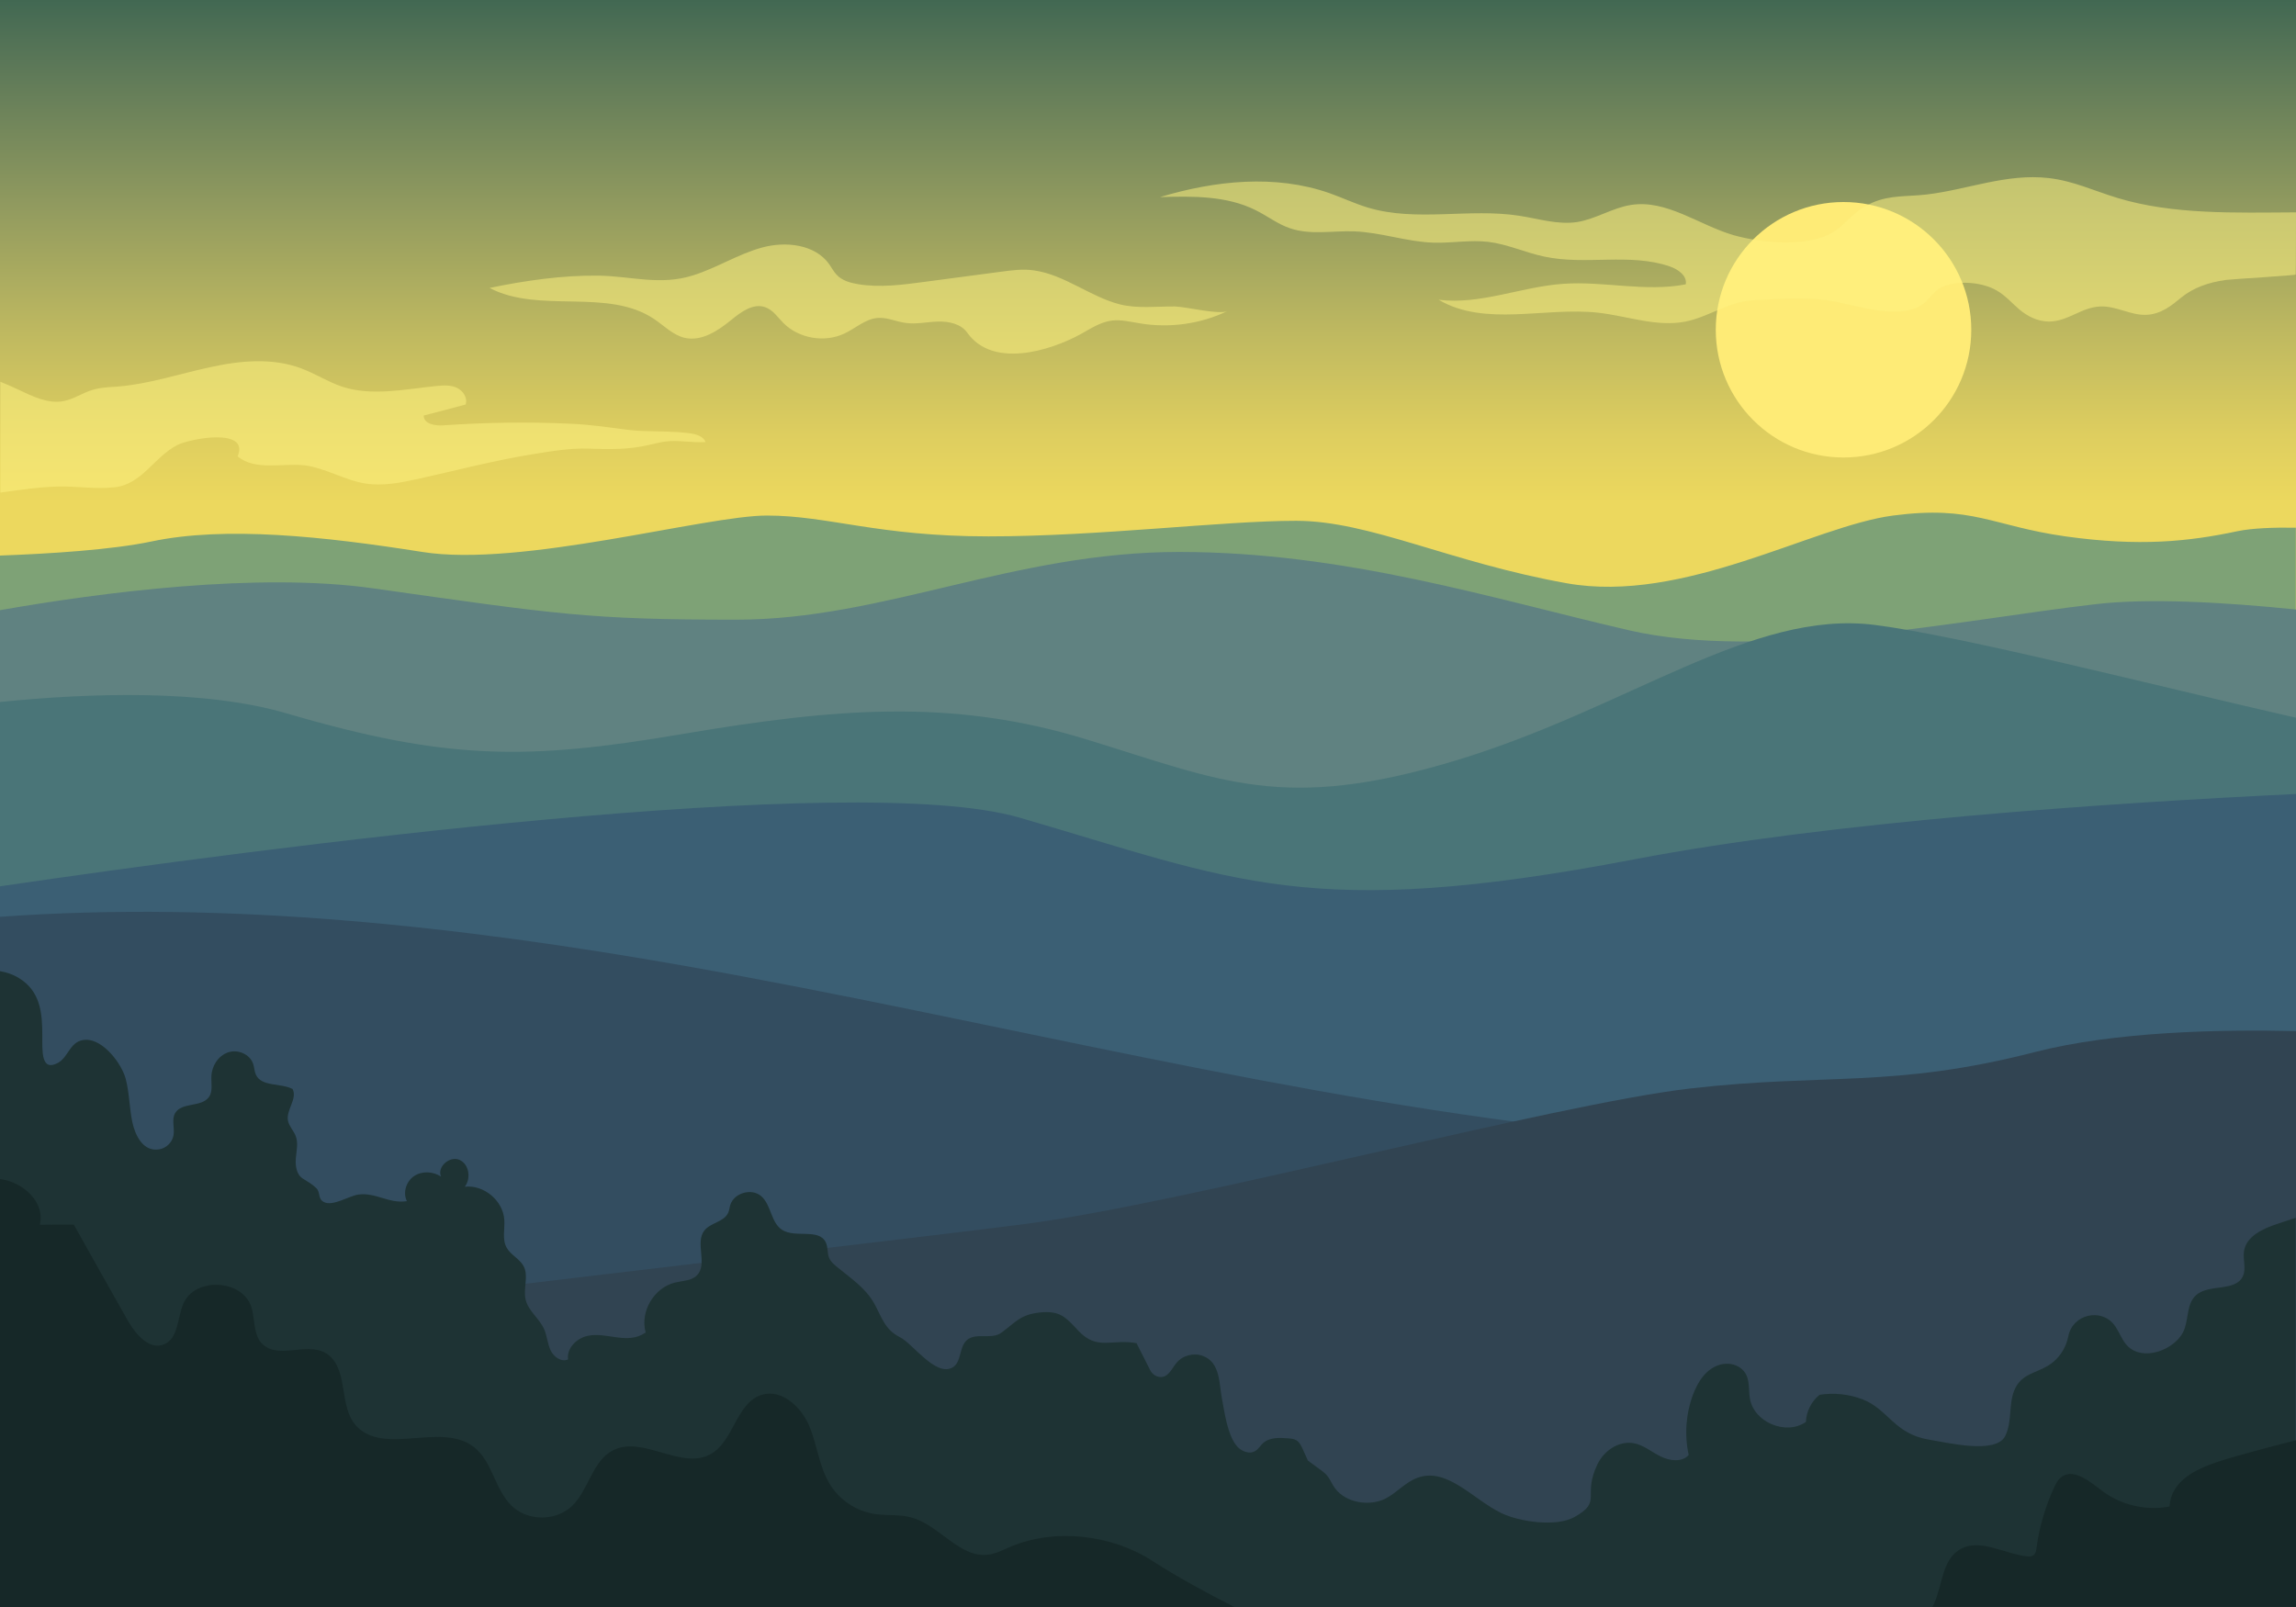 <?xml version="1.0" encoding="utf-8"?>
<!-- Generator: Adobe Illustrator 18.0.0, SVG Export Plug-In . SVG Version: 6.00 Build 0)  -->
<!DOCTYPE svg PUBLIC "-//W3C//DTD SVG 1.1//EN" "http://www.w3.org/Graphics/SVG/1.1/DTD/svg11.dtd">
<svg version="1.1" id="Layer_1" xmlns="http://www.w3.org/2000/svg" xmlns:xlink="http://www.w3.org/1999/xlink" x="0px" y="0px"
	 viewBox="0 0 1400 980" enable-background="new 0 0 1400 980" xml:space="preserve">
<g>
	<linearGradient id="SVGID_1_" gradientUnits="userSpaceOnUse" x1="700" y1="354.408" x2="700" y2="-2.585">
		<stop  offset="0.134" style="stop-color:#ECD85E"/>
		<stop  offset="0.248" style="stop-color:#DECE5F"/>
		<stop  offset="0.422" style="stop-color:#BFB960"/>
		<stop  offset="0.636" style="stop-color:#929B5F"/>
		<stop  offset="0.88" style="stop-color:#5C7858"/>
		<stop  offset="1" style="stop-color:#406752"/>
	</linearGradient>
	<rect fill="url(#SVGID_1_)" width="1400" height="980"/>
	<circle fill="#FEEB76" cx="1124.1" cy="201.1" r="77.9"/>
	<path fill="#7EA276" d="M1400,321.8c-13.9-0.2-26.7,0.3-35.5,2.1c-30,6.4-60,9.5-105.1,3.2c-45-6.4-56.3-19.1-105.1-12.7
		c-48.8,6.4-127.6,54-198.9,41.3c-71.3-12.7-120.1-38.1-165.1-38.1s-120.1,9.5-187.6,9.5s-97.6-12.7-135.1-12.7
		c-37.5,0-150.1,31.8-210.1,22.2c-60-9.5-120.1-15.9-165.1-6.4c-24.1,5.1-62.3,7.5-92.5,8.6V980h1400V321.8z"/>
	<path fill="#608281" d="M1400,371.7c-43.9-4.5-89.7-7-121.8-3.3c-82.6,9.5-202.6,35-285.2,15.9c-82.6-19.1-172.6-47.7-273.9-47.7
		S539,377.9,449,377.9s-108.8-3.2-221.4-19.1c-70.5-10-166,2.5-227.6,13.3V980h1400V371.7z"/>
	<path fill="#4A7578" d="M1400,437.7c-86.1-19.6-204-49.9-256.9-56.6c-75-9.5-150.1,50.8-255.2,82.6S745.4,476.4,662.8,451
		c-82.6-25.4-153.8-19.1-247.7-3.2S272.6,463.7,175,435.1c-50.4-14.8-119.7-12.6-175-7V980h1400V437.7z"/>
	<path fill="#3B5F74" d="M1400,484.2c-115.3,5.5-283.6,16.9-403.2,39.8c-198.9,38.1-243.9,12.7-375.2-25.4
		C520.8,469.4,161.8,516.8,0,540.5V980h1400V484.2z"/>
	<path fill="#334D60" d="M1400,703.8c-140.5,0.2-281,1.4-420.3-13.1C789.6,670.9,605.5,622.3,418,589.1c-137.1-24.2-279.2-40-418-30
		V980h1400V703.8z"/>
	<path fill="#314452" d="M1400,628.8c-46.7-1.1-110.7,0.3-159.3,12.8c-86.3,22.2-127.6,12.7-210.1,22.2
		c-82.6,9.5-307.7,69.9-405.3,82.6c-66.5,8.7-412.1,48.3-625.3,75.7V980h1400V628.8z"/>
	<path fill="#1E3334" d="M1400,742.6c-3.6,1.2-7.3,2.4-10.9,3.6c-8.9,2.9-19.4,7.5-20.8,16.8c-0.8,5.1,1.5,10.6-0.7,15.3
		c-4.5,9.7-20.9,4.4-28.7,11.7c-5.3,4.9-4.5,13.4-6.8,20.2c-1.1,3.2-3.3,6.2-6.2,8.6c-8.5,7.2-22.7,9.8-29.8,0.7
		c-2.5-3.2-3.9-7.1-6.2-10.5c-0.2-0.3-0.5-0.6-0.7-1c-8.2-10.6-25.4-6.4-28,6.8c-1.2,6-4.3,11.6-8.9,15.5c-8.8,7.6-19.5,6-24.2,17.9
		c-3.4,8.7-1.1,18.8-5.4,27.5c-5.6,11.4-35.6,4-46.6,2.2c-21.1-3.5-24.8-18.5-40.3-24.5c-8.3-3.2-17.5-4.2-26.3-2.8
		c-5,4-8.1,10.2-8.3,16.5c-12,8.5-31.8,0.3-34.2-14.3c-1.1-6.4,0.6-13.5-5.4-18.3c-3.6-2.8-8.3-3.5-12.7-2.3
		c-8.5,2.4-13.5,10.2-16.5,18.1c-4.4,11.7-5.4,24.7-2.7,37c-4.1,4.6-11.6,3.6-17.1,0.9s-10.4-7-16.5-8.1c-9.1-1.6-18.2,4.7-22.1,13
		c-9.3,19.4,3.3,22.4-13.9,32c-11.2,6.3-33.6,2.9-44.5-2.3c-17.3-8.3-32.9-28-51-21.7c-7.5,2.6-12.8,9.2-19.8,12.8
		c-9.5,4.8-23.9,2.8-30.7-6.2c-1.7-2.2-2.7-4.9-4.3-7.1c-1.5-2-3.5-3.5-5.5-4.9c-2.3-1.7-4.5-3.3-6.8-5c-1.1-2.4-2.1-4.7-3.2-7.1
		c-0.9-2-2-4.2-3.9-5.3c-1.4-0.8-3-1-4.5-1.1c-5.5-0.5-11.7-0.8-15.8,2.9c-1.6,1.5-2.8,3.6-4.6,4.7c-3.8,2.4-9.1,0.1-11.8-3.5
		c-5.3-7-7-19.8-8.6-28.3c-1.8-9.2-0.9-22.1-11.6-26.1c-5.5-2.1-12.3-0.4-16.1,4.2c-3,3.6-5.1,9.3-10.4,8.6c-2.5-0.3-4.6-2-5.7-4.2
		l-8.3-16.4c-15.3-2.7-23.9,4.6-35.3-7.4c-7.8-8.3-11.1-12.6-23.7-11.3c-12,1.3-14.7,6-23.5,12.4c-5.9,4.3-15.6-0.4-21,4.5
		c-4.8,4.3-3.1,13.6-8.8,16.7c-10.3,5.6-24.1-14.6-31.9-18.5c-9.6-4.8-11.2-12.6-15.8-20.7c-5.3-9.4-14-15.1-22.4-22
		c-2-1.6-4-3.3-5-5.6c-1.3-3-0.6-6.6-2.1-9.6c-4.2-8.7-18.5-2.4-26.6-7.6c-6.9-4.4-6.6-15.3-12.8-20.6c-5.9-5-16.5-1.9-18.8,5.4
		c-0.5,1.6-0.6,3.3-1.3,4.8c-2.5,5.6-10.7,6-14.5,10.8c-5.9,7.5,2.2,20.5-4.5,27.3c-3.3,3.4-8.6,3.3-13.2,4.4
		c-12.9,3-21.7,17.7-18.1,30.5c-11.2,7.8-23.8-0.6-35.6,2.1c-6.6,1.5-12.7,7.6-11.7,14.3c-4,1.9-8.8-1.5-10.7-5.6s-2.1-8.7-3.9-12.8
		c-2.9-6.6-9.7-11.1-11.3-18.1c-1.6-6.7,2-14.2-1.2-20.3c-2.4-4.6-7.9-6.8-10.4-11.4c-2.8-5-1-11.3-1.4-17
		c-0.8-11.7-12.5-21.4-24.1-20.1c4-5.1,2.6-13.9-3.3-16.4c-5.9-2.5-13.7,4.2-11.2,10.2c-4.9-3.2-11.6-3.5-16.4-0.3
		c-4.8,3.2-7,10.1-4.4,15.3c-11.2,1.7-18.8-5.5-29.7-4c-5.5,0.8-15.5,7.3-20.8,4.6c-4-2-2.1-6-4.7-8.5c-2.8-2.7-4.9-3.7-8.3-5.9
		c-3.9-2.5-4.6-7.9-4.2-12.5c0.4-4.6,1.6-9.4-0.2-13.7c-1.3-3.1-3.9-5.7-4.6-9c-1.3-6.6,5.9-13.4,2.8-19.4c-7.4-3.8-19-1.2-22.4-8.8
		c-0.9-2-0.9-4.3-1.6-6.4c-1.9-6-9.4-9.2-15.4-7.1s-9.9,8.3-10.1,14.6c-0.2,4.3,1,9.1-1.5,12.6c-4.5,6.4-16.6,3-20.6,9.8
		c-2.3,4-0.2,9-1,13.5c-0.7,4.3-4.4,7.9-8.7,8.6c-10,1.7-14.7-8.8-16.4-16.5c-1.8-8.7-1.8-17.7-4-26.3c-2.4-9.3-13.6-24.2-24.3-24
		c-9.8,0.2-10.3,10.4-17.1,14.1c-10.3,5.5-9.5-7.2-9.5-16.5c0-13.7-1-27.1-14.2-35.2c-3.7-2.3-7.7-3.6-11.8-4.3V980h1400V742.6z"/>
	<g>
		<g>
			<g>
				<path fill="#162828" d="M702.2,951.6c-24.3-15.6-58.8-19.9-86.2-8.3c-4.2,1.8-8.3,4-12.9,4.7c-17.7,2.7-30.1-17.9-47.4-22.6
					c-7.2-2-14.9-1-22.3-2.1c-11.2-1.7-21.5-8.5-27.4-18.2c-6.6-10.8-7.7-24-12.6-35.6c-4.9-11.6-16.8-22.6-28.9-18.9
					c-15.7,4.8-17,28.5-31.4,36.3c-17.9,9.7-41.3-11.8-59.4-2.4c-12.6,6.5-14.7,24.1-24.9,33.9c-9.7,9.3-26.9,9.4-36.7,0
					c-10.4-9.9-11.8-27.2-23.2-36c-19.9-15.4-54.9,5.6-71.8-13c-10.4-11.5-4.7-32.4-16.1-42.5c-11.5-10.1-29.6,2.5-40.5-6.8
					c-6.2-5.3-4.8-15.1-7.2-22.9c-5.4-17.2-34.6-18.6-41.6-2c-3.6,8.7-2.9,20.9-11.6,24.6c-9,3.8-17.4-6.1-22.2-14.5
					c-11-19.5-22-39-32.9-58.5c-6.9,0-13.8,0-20.7,0.1C27.6,733.1,14.2,720.9,0,719v261h752.6C735.4,971.2,718.3,962,702.2,951.6z"
					/>
			</g>
			<g>
				<path fill="#162828" d="M1400,980V878.3c-17.5,4.4-36.9,9.8-40.2,10.8c-15,4.6-35.7,10.9-36.9,29.6c-14.4,2.8-29.9-0.9-41.5-9.8
					c-7.5-5.8-17.6-14-24.9-7.8c-1.8,1.5-2.9,3.7-3.9,5.8c-5.4,11.7-9.1,24.2-10.8,36.9c-0.2,1.8-0.5,3.7-2,4.7
					c-1.2,0.8-2.7,0.8-4.1,0.6c-14.1-1.7-29.3-11.6-41.3-3.8c-10.2,6.6-10,21.3-15,32.4c-0.3,0.8-0.7,1.5-1.1,2.2H1400z"/>
			</g>
		</g>
	</g>
	<path opacity="0.51" fill="#FEF381" d="M391.4,262.8c-3.2-0.1-6.4-0.4-9.6-0.8c-11.3-1.5-22.5-3.1-34-3.6
		c-25.8-1.2-51.8-0.8-77.6,1c-5,0.4-12-1-11.8-6c8.5-2.2,17-4.4,25.5-6.7c1.4-4-1.5-8.4-5.3-10.2c-3.8-1.8-8.2-1.5-12.4-1.1
		c-19.3,1.9-39.2,6.4-57.6,0.4c-8.6-2.9-16.3-7.9-24.8-11.1c-17.7-6.7-37.5-4.8-56-0.7c-18.5,4-36.7,10.1-55.5,11.7
		c-5.4,0.4-10.9,0.5-16,2.1c-6,1.8-11.3,5.6-17.5,6.8c-9.4,1.8-18.8-2.8-27.4-6.9c-3.7-1.7-7.4-3.4-11.2-4.9v67.6
		c11.7-1.6,23.4-3.4,35-3.7c11.7-0.3,23.3,1.8,35,0.4c16.4-1.9,23.9-18.5,37.9-25.7c7.6-3.9,44.3-10.9,36.8,6.9
		c10.8,9.1,28.1,3.9,40.9,5.5c12.9,1.7,24.4,9.1,37.2,11.1c10.5,1.6,21.2-0.5,31.7-2.8c23.5-5.2,46.9-11.4,70.7-15.2
		c11-1.8,22.6-3.7,33.7-3.3c12.4,0.5,24.2,0.6,36.4-2.2c3.2-0.7,6.5-1.6,9.8-2.1c8.3-1.1,16.6,0.8,24.9,0.3c-1.3-3.7-6-4.9-9.9-5.4
		C410.6,262.9,400.9,263.2,391.4,262.8z"/>
	<path opacity="0.51" fill="#FEF381" d="M1400,129.5c-37.2,0.2-75.1,1.5-108.9-8.8c-13.9-4.2-26.9-10.4-41.8-12.1
		c-25.8-3-49.7,7.1-74.5,10c-12.1,1.4-22.1,0.3-32.9,4.9c-9.6,4.1-13.7,9.7-20.4,15.4c-14.9,12.8-47,9.5-64.5,4.5
		c-21.2-6.2-40.8-21.9-62.6-18.4c-11.3,1.8-21.4,8.6-32.7,10.4c-11.7,1.8-23.5-2-35.2-3.8c-30.6-4.8-62.8,3.9-92.4-5
		c-8-2.4-15.5-6-23.4-8.8c-33.1-11.6-69.8-7.7-103.4,2.4c19.9-0.6,40.7-0.9,58.4,8c7.1,3.5,13.4,8.5,20.9,11
		c12.5,4.3,26.1,1.4,39.2,1.9c16.3,0.6,32.2,6.4,48.5,6.9c11.1,0.3,22.2-1.8,33.2-0.5c11.7,1.4,22.7,6.6,34.2,9
		c25.1,5.4,52.3-2.4,76.5,6c5,1.7,10.7,5.7,9.7,10.9c-24.6,4.8-49.9-2.1-74.9-0.3c-25.5,1.8-50.4,12.9-75.8,9.7
		c28.4,16.7,64.6,4.3,97.3,7.9c17.9,2,35.7,8.9,53.3,5.4c13.9-2.8,26.1-12,40.5-12.9c14.2-0.8,31.2-2,45.5-0.1
		c16.2,2.2,40.6,11.8,56.2,3.9c7.3-3.7,8-10.1,16.5-12.9c9.7-3.1,22.8-1.7,30.9,3c5.6,3.2,9.3,7.7,13.9,11.6s10.9,7.4,18.2,7.4
		c11.5-0.1,19.8-8.8,31.2-9.2c9.8-0.4,18.4,5.5,28.1,5.1c9-0.4,15.5-5.8,21.3-10.6c7.3-5.9,16.4-9.2,27.3-10.7
		c3.6-0.5,42.4-2.7,42.4-3.3C1400,167.4,1400,129.5,1400,129.5z"/>
	<path opacity="0.51" fill="#FEF381" d="M695.1,197.2c-5.7-0.9-11.5-2.4-17.2-1.7c-6.9,0.9-12.9,4.9-19,8.3
		c-19.1,10.4-53.7,20.8-69.1-0.9c-3.8-5.4-11.2-7-17.9-6.8c-6.6,0.2-13.3,1.8-19.9,0.8c-5.7-0.8-11.2-3.5-16.9-3
		c-7.4,0.6-13.3,6.2-20,9.4c-12.2,5.9-28.1,3.2-37.6-6.5c-3.4-3.5-6.3-7.9-11-9.5c-7.3-2.5-14.6,2.9-20.6,7.8
		c-8.2,6.7-18.2,13.3-28.5,10.9c-7-1.7-12.3-7.2-18.3-11.3c-28.6-19.4-69.9-3.1-100.6-19.1c21.7-4.5,44.4-7.8,66.6-7.5
		c19.9,0.3,37.5,6.2,57.6-0.2c14.3-4.5,27.3-12.9,41.8-16.9s32.4-2.1,41.1,10.1c1.5,2.1,2.7,4.5,4.5,6.4c3.3,3.6,8.3,5,13.1,5.8
		c13.4,2.2,27,0.4,40.4-1.4c15.6-2.1,31.2-4.1,46.8-6.2c6.7-0.9,13.5-1.8,20.1-0.8c18.6,2.6,34.3,16.1,52.3,20.7
		c10.6,2.7,22.7,1.2,33.6,1.3c6.6,0.1,26.9,5.2,32,2.8C732.1,197.6,713.1,200.2,695.1,197.2z"/>
</g>
</svg>
